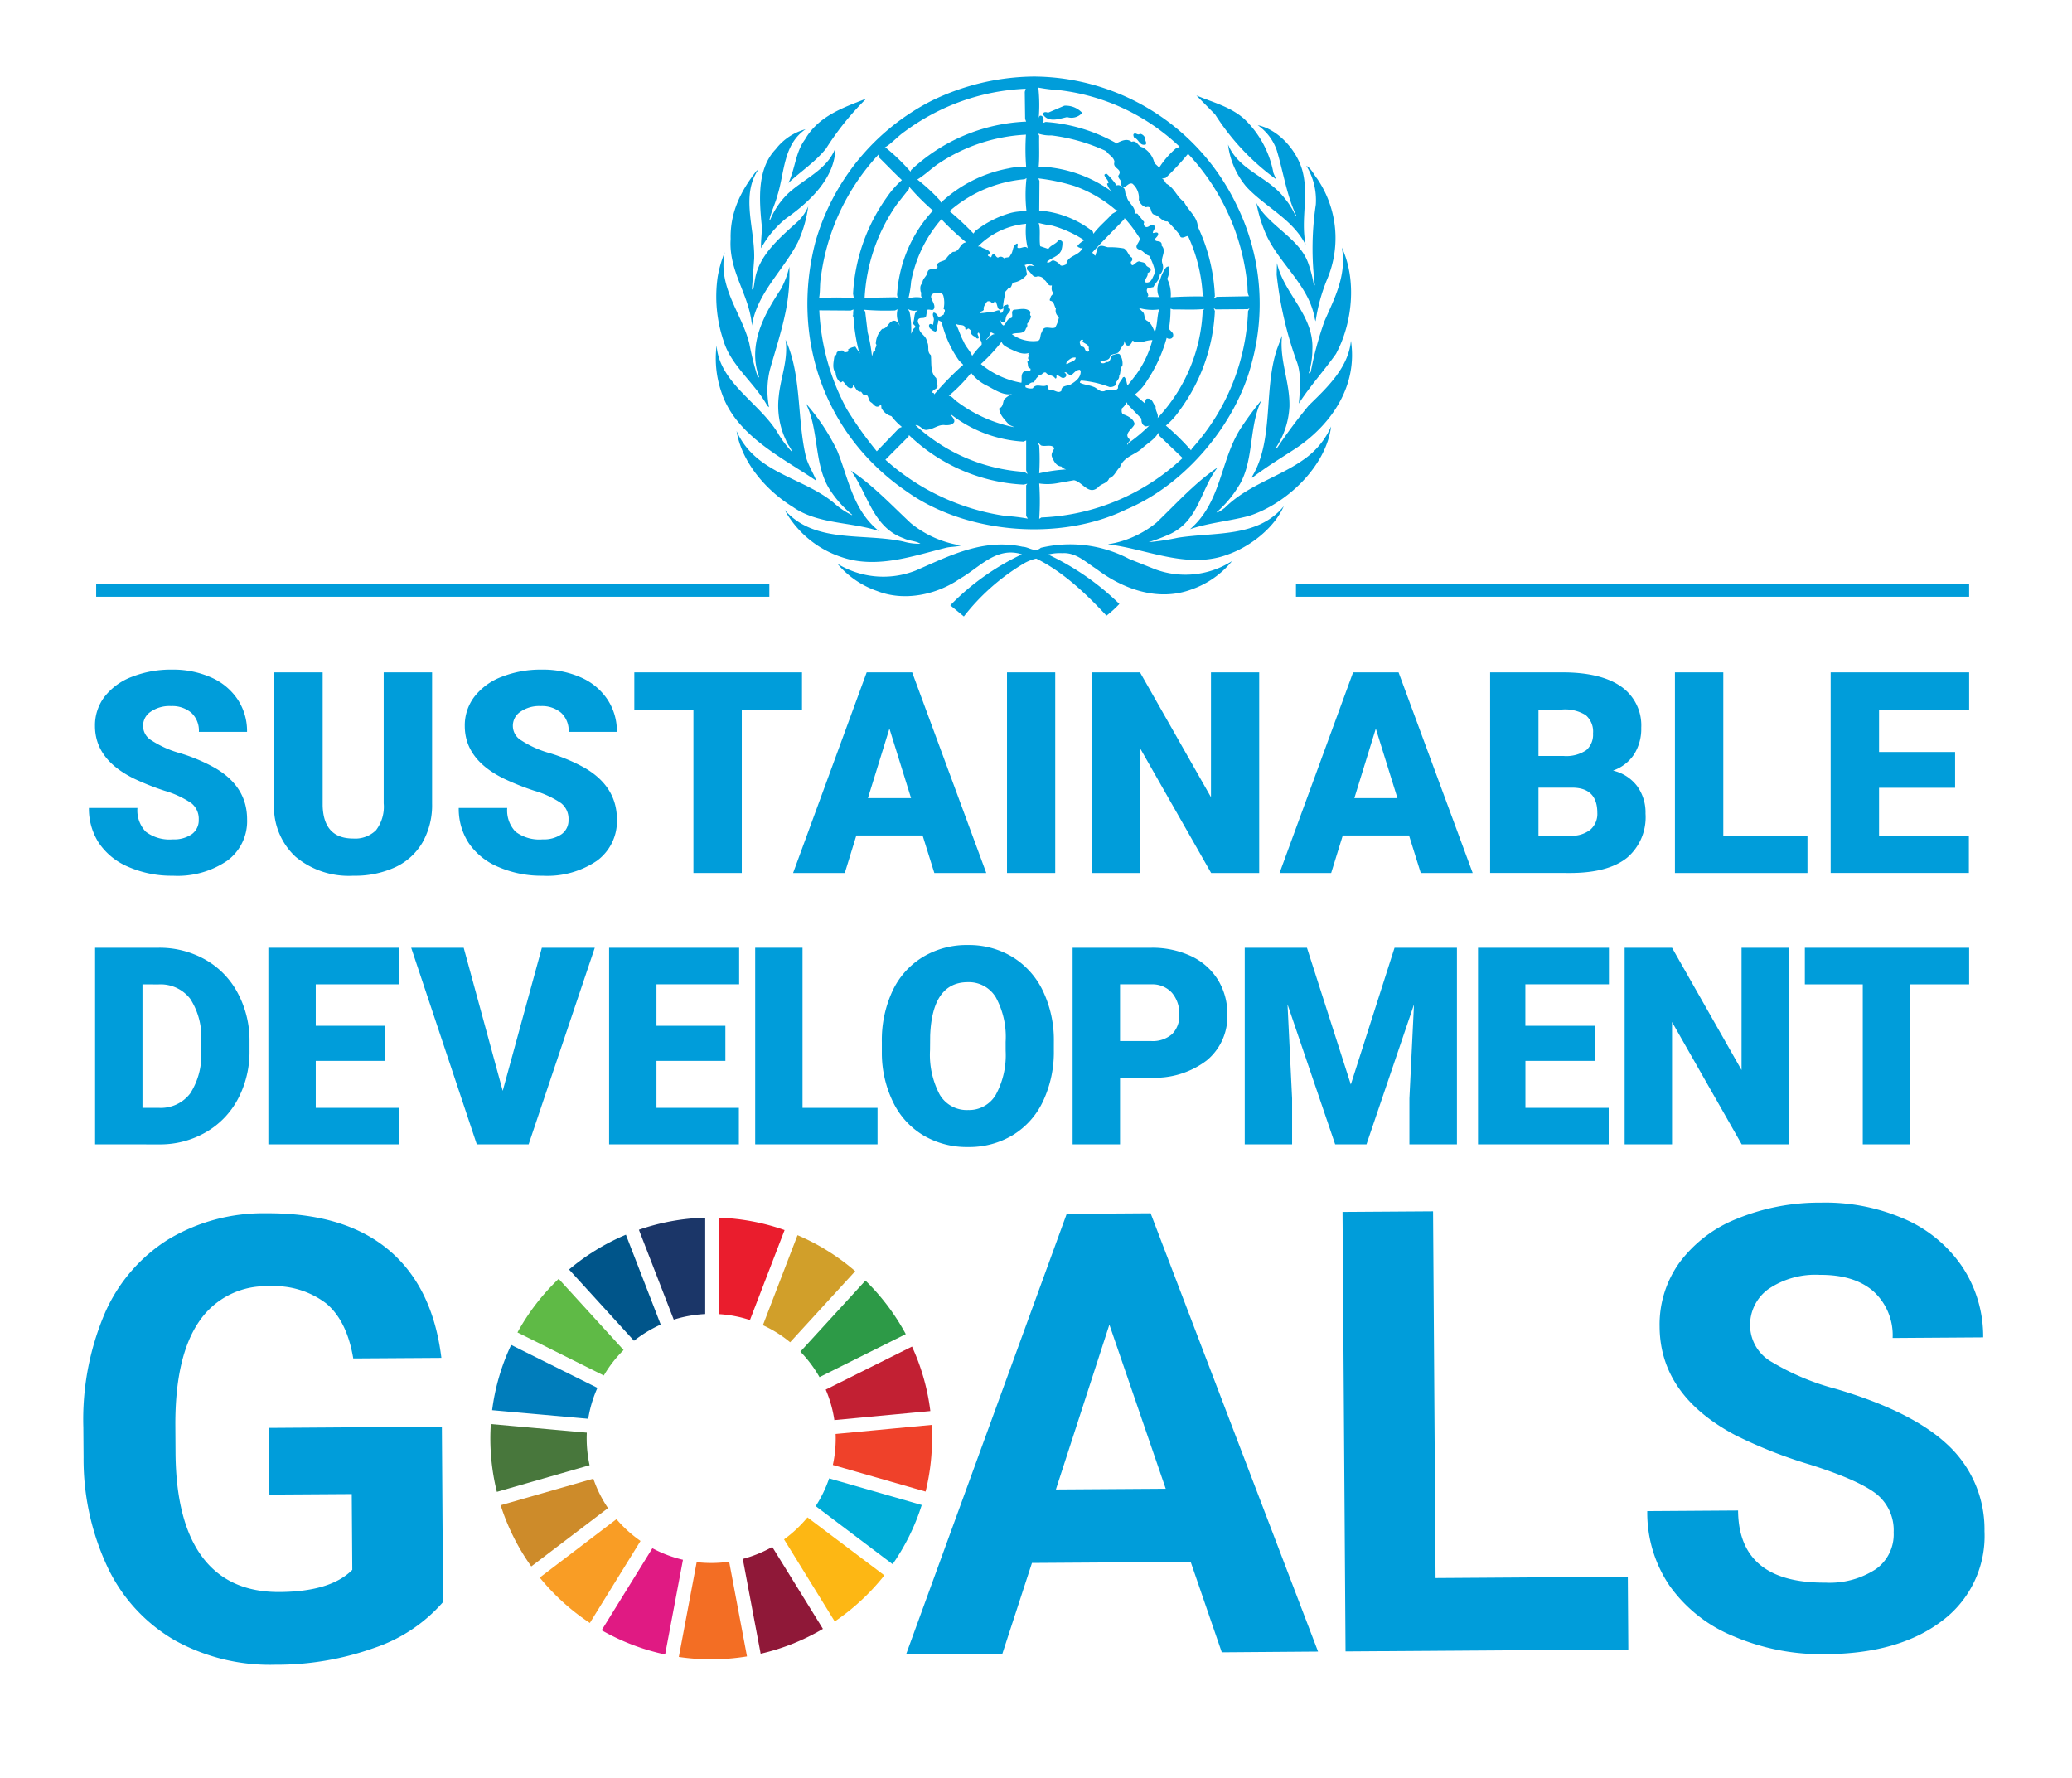 <svg xmlns="http://www.w3.org/2000/svg" xmlns:xlink="http://www.w3.org/1999/xlink" width="280.167" height="240.333" viewBox="0 0 280.167 240.333">
  <defs>
    <clipPath id="clip-path">
      <rect id="Rectangle_134" data-name="Rectangle 134" width="280.167" height="240.333" fill="none"/>
    </clipPath>
  </defs>
  <g id="Group_439" data-name="Group 439" transform="translate(-1.161 -4.737)">
    <g id="Group_438" data-name="Group 438" transform="translate(1.161 4.737)" clip-path="url(#clip-path)">
      <path id="Path_635" data-name="Path 635" d="M51.694,84.828a21.276,21.276,0,0,1-9.3,6.2,39.175,39.175,0,0,1-13.371,2.276,26.515,26.515,0,0,1-13.55-3.271,22.513,22.513,0,0,1-9.045-9.713,34.321,34.321,0,0,1-3.343-15.04l-.03-4.034a36.556,36.556,0,0,1,2.89-15.427A22.248,22.248,0,0,1,14.53,35.805a24.938,24.938,0,0,1,13.216-3.539q10.574-.072,16.559,4.928t7.162,14.623l-11.917.077q-.849-5.086-3.659-7.436a11.526,11.526,0,0,0-7.711-2.318A10.851,10.851,0,0,0,18.707,46.9q-3.236,4.71-3.212,13.973l.024,3.8q.072,9.349,3.647,14.1t10.44,4.7q6.9-.045,9.814-3l-.072-10.243-11.137.072-.06-9.016,23.382-.161Z" transform="translate(8.215 131.765)" fill="#009dda"/>
      <path id="Path_636" data-name="Path 636" d="M60.2,79.4l-21.463.143-4,12.269-13.02.089L43.437,32.342l11.345-.077,22.643,59.26-13.02.1Zm-18.228-9.79,14.855-.1-7.621-22.19Z" transform="translate(100.8 131.766)" fill="#009dda"/>
      <path id="Path_637" data-name="Path 637" d="M44.206,81.8,70.2,81.624l.068,9.834-38.235.261L31.626,32.3l12.242-.082Z" transform="translate(149.906 131.551)" fill="#009dda"/>
      <path id="Path_638" data-name="Path 638" d="M71.856,76.6a6.257,6.257,0,0,0-2.479-5.3q-2.467-1.841-8.843-3.861a63.131,63.131,0,0,1-10.106-3.986Q40.266,58.044,40.209,48.787a14.319,14.319,0,0,1,2.652-8.61,17.786,17.786,0,0,1,7.752-5.953,29.394,29.394,0,0,1,11.393-2.2,26.79,26.79,0,0,1,11.357,2.229,18.138,18.138,0,0,1,7.782,6.459,17.038,17.038,0,0,1,2.818,9.528l-12.245.083A8,8,0,0,0,69.1,44q-2.583-2.243-7.234-2.211A11.248,11.248,0,0,0,54.9,43.728a5.977,5.977,0,0,0-2.455,5.017,5.724,5.724,0,0,0,2.95,4.833,33.068,33.068,0,0,0,8.616,3.617q10.467,3.075,15.272,7.687a15.545,15.545,0,0,1,4.856,11.56,14.3,14.3,0,0,1-5.756,12.138Q72.586,93,62.71,93.072A30.328,30.328,0,0,1,50.2,90.647a19.728,19.728,0,0,1-8.634-6.817,17.6,17.6,0,0,1-3.027-10.1l12.281-.083q.072,9.832,11.822,9.754a11.383,11.383,0,0,0,6.8-1.823A5.752,5.752,0,0,0,71.856,76.6" transform="translate(184.196 130.57)" fill="#009dda"/>
      <path id="Path_639" data-name="Path 639" d="M24.577,46.821a16.691,16.691,0,0,1,2.675-3.444l-8.777-9.623A29.813,29.813,0,0,0,12.9,41Z" transform="translate(57.069 139.144)" fill="#5fba46"/>
      <path id="Path_640" data-name="Path 640" d="M18.473,44.936a16.565,16.565,0,0,1,3.683,2.306l8.8-9.611a29.961,29.961,0,0,0-7.8-4.868Z" transform="translate(84.684 134.23)" fill="#d19f2a"/>
      <path id="Path_641" data-name="Path 641" d="M31.565,35.29,19.9,41.106a16.621,16.621,0,0,1,1.168,4.123l12.978-1.222a29.6,29.6,0,0,0-2.479-8.718" transform="translate(91.751 146.766)" fill="#c22033"/>
      <path id="Path_642" data-name="Path 642" d="M21.91,46.843l11.661-5.816a30.016,30.016,0,0,0-5.452-7.234l-8.8,9.605a17.023,17.023,0,0,1,2.586,3.444" transform="translate(88.904 139.342)" fill="#2d9a47"/>
      <path id="Path_643" data-name="Path 643" d="M25.314,38.991c0-.256.006-.524.018-.781L12.354,37.048c-.042.644-.066,1.287-.066,1.943a30.039,30.039,0,0,0,.882,7.222l12.537-3.6a16.873,16.873,0,0,1-.393-3.623" transform="translate(54.015 155.483)" fill="#48773c"/>
      <path id="Path_644" data-name="Path 644" d="M22.117,39.165a17.2,17.2,0,0,1-3.164,2.973l6.853,11.1a30.312,30.312,0,0,0,6.71-6.233Z" transform="translate(87.065 165.981)" fill="#fdb714"/>
      <path id="Path_645" data-name="Path 645" d="M20.447,38.9a16.447,16.447,0,0,1-.387,3.581L32.6,46.083a29.741,29.741,0,0,0,.87-7.186c0-.614-.018-1.222-.054-1.829L20.435,38.294c.006.2.012.4.012.6" transform="translate(92.554 155.577)" fill="#ef412a"/>
      <path id="Path_646" data-name="Path 646" d="M23.783,39.206,13.409,47.1a30.067,30.067,0,0,0,6.775,6.138L27.037,42.15a17.175,17.175,0,0,1-3.253-2.944" transform="translate(59.573 166.184)" fill="#f99d25"/>
      <path id="Path_647" data-name="Path 647" d="M25.319,45.239a16.441,16.441,0,0,1,1.245-4.177L14.9,35.252a29.424,29.424,0,0,0-2.574,8.825Z" transform="translate(54.218 146.577)" fill="#007dbb"/>
      <path id="Path_648" data-name="Path 648" d="M28.85,50.913,22,39.836a16.913,16.913,0,0,1-3.986,1.621L20.43,54.274a29.579,29.579,0,0,0,8.42-3.361" transform="translate(82.423 169.308)" fill="#8f1838"/>
      <path id="Path_649" data-name="Path 649" d="M21.488,38.28a16.946,16.946,0,0,1-1.817,3.754l10.4,7.848a29.622,29.622,0,0,0,3.939-8Z" transform="translate(90.625 161.592)" fill="#00add8"/>
      <path id="Path_650" data-name="Path 650" d="M23.37,40.171a17.171,17.171,0,0,1-2.431.173,17.763,17.763,0,0,1-1.96-.113L16.565,53.048a29.963,29.963,0,0,0,9.218-.072Z" transform="translate(75.223 170.969)" fill="#f36e24"/>
      <path id="Path_651" data-name="Path 651" d="M17.48,45.4a16.328,16.328,0,0,1,4.165.8l4.684-12.168a29.645,29.645,0,0,0-8.849-1.674Z" transform="translate(79.76 132.271)" fill="#ea1d2d"/>
      <path id="Path_652" data-name="Path 652" d="M25.808,41.426a16.775,16.775,0,0,1-4.135-1.561L14.814,50.954a29.94,29.94,0,0,0,8.581,3.277Z" transform="translate(66.54 169.452)" fill="#e01a83"/>
      <path id="Path_653" data-name="Path 653" d="M20.372,46.154a16.98,16.98,0,0,1,4.255-.757V32.365A29.8,29.8,0,0,0,15.659,34Z" transform="translate(70.73 132.261)" fill="#1b3668"/>
      <path id="Path_654" data-name="Path 654" d="M27.038,42.267a16.572,16.572,0,0,1-1.984-3.98L12.522,41.88a29.823,29.823,0,0,0,4.141,8.271Z" transform="translate(55.175 161.627)" fill="#cd8b2a"/>
      <path id="Path_655" data-name="Path 655" d="M22.857,47.089A17.362,17.362,0,0,1,26.468,44.9l-4.707-12.15a29.834,29.834,0,0,0-7.687,4.707Z" transform="translate(62.871 134.18)" fill="#00558a"/>
      <path id="Path_656" data-name="Path 656" d="M18.028,40.214a2.7,2.7,0,0,0-1.013-2.235,12.849,12.849,0,0,0-3.569-1.657,35.174,35.174,0,0,1-4.177-1.657Q4,32.074,4,27.551a6.379,6.379,0,0,1,1.311-3.98A8.471,8.471,0,0,1,9.03,20.889a14.389,14.389,0,0,1,5.4-.959,12.637,12.637,0,0,1,5.244,1.043,8.29,8.29,0,0,1,3.605,2.973,7.733,7.733,0,0,1,1.281,4.4H18.046a3.288,3.288,0,0,0-1.013-2.574,4,4,0,0,0-2.747-.912,4.461,4.461,0,0,0-2.771.775,2.276,2.276,0,0,0,.107,3.855,13.984,13.984,0,0,0,3.927,1.752,23.679,23.679,0,0,1,4.618,1.949q4.4,2.529,4.4,6.984a6.624,6.624,0,0,1-2.681,5.589A11.941,11.941,0,0,1,14.524,47.8a14.629,14.629,0,0,1-5.971-1.18,9.034,9.034,0,0,1-4.022-3.242,8.471,8.471,0,0,1-1.353-4.743H9.74a4.159,4.159,0,0,0,1.126,3.212,5.315,5.315,0,0,0,3.659,1.037,4.206,4.206,0,0,0,2.562-.7,2.309,2.309,0,0,0,.941-1.966" transform="translate(8.845 70.599)" fill="#009dda"/>
      <path id="Path_657" data-name="Path 657" d="M28.753,19.992V37.749a10.2,10.2,0,0,1-1.287,5.226,8.316,8.316,0,0,1-3.688,3.361,13.025,13.025,0,0,1-5.685,1.156,11.223,11.223,0,0,1-7.806-2.574,9.174,9.174,0,0,1-2.908-7.043V19.992h6.578V38.005q.116,4.46,4.135,4.457a4.011,4.011,0,0,0,3.075-1.12,5.209,5.209,0,0,0,1.043-3.629V19.992Z" transform="translate(29.672 70.907)" fill="#009dda"/>
      <path id="Path_658" data-name="Path 658" d="M26.414,40.214A2.683,2.683,0,0,0,25.4,37.979a12.764,12.764,0,0,0-3.569-1.657,34.626,34.626,0,0,1-4.171-1.657q-5.273-2.592-5.273-7.115a6.384,6.384,0,0,1,1.317-3.98,8.451,8.451,0,0,1,3.712-2.681,14.389,14.389,0,0,1,5.4-.959,12.617,12.617,0,0,1,5.244,1.043,8.29,8.29,0,0,1,3.605,2.973,7.738,7.738,0,0,1,1.287,4.4H26.432a3.288,3.288,0,0,0-1.013-2.574,3.99,3.99,0,0,0-2.747-.912,4.461,4.461,0,0,0-2.771.775,2.276,2.276,0,0,0,.107,3.855,14.067,14.067,0,0,0,3.927,1.752,23.909,23.909,0,0,1,4.624,1.949q4.389,2.529,4.4,6.984a6.629,6.629,0,0,1-2.687,5.589A11.934,11.934,0,0,1,22.916,47.8a14.629,14.629,0,0,1-5.971-1.18,9.052,9.052,0,0,1-4.028-3.242,8.466,8.466,0,0,1-1.347-4.743h6.555a4.159,4.159,0,0,0,1.126,3.212,5.322,5.322,0,0,0,3.665,1.037,4.2,4.2,0,0,0,2.556-.7,2.294,2.294,0,0,0,.941-1.966" transform="translate(50.459 70.599)" fill="#009dda"/>
      <path id="Path_659" data-name="Path 659" d="M38.227,25.04H30.086V47.117H23.547V25.04H15.555V19.992H38.227Z" transform="translate(70.215 70.909)" fill="#009dda"/>
      <path id="Path_660" data-name="Path 660" d="M36.671,42.051H27.709l-1.561,5.071h-6.99l9.951-27.13h6.149l10.023,27.13H38.256ZM29.276,37H35.11L32.184,27.6Z" transform="translate(88.081 70.907)" fill="#009dda"/>
      <rect id="Rectangle_131" data-name="Rectangle 131" width="6.52" height="27.124" transform="translate(136.163 90.902)" fill="#009dda"/>
      <path id="Path_661" data-name="Path 661" d="M48.587,47.117h-6.5L32.472,30.237V47.117H25.933V19.992h6.539l9.595,16.879V19.992h6.52Z" transform="translate(121.677 70.909)" fill="#009dda"/>
      <path id="Path_662" data-name="Path 662" d="M47.709,42.051H38.747L37.18,47.122H30.2l9.945-27.13h6.149l10.023,27.13H49.294ZM40.314,37h5.828L43.216,27.6Z" transform="translate(142.816 70.907)" fill="#009dda"/>
      <path id="Path_663" data-name="Path 663" d="M34.975,47.116V19.992h9.743q5.229,0,7.967,1.919a6.386,6.386,0,0,1,2.723,5.571,6.446,6.446,0,0,1-.965,3.593,5.613,5.613,0,0,1-2.854,2.2,5.7,5.7,0,0,1,3.259,2.092,6.056,6.056,0,0,1,1.138,3.724,7.185,7.185,0,0,1-2.521,5.989q-2.529,2-7.484,2.038ZM41.512,31.3H44.92a4.829,4.829,0,0,0,3.057-.787,2.777,2.777,0,0,0,.912-2.258,2.927,2.927,0,0,0-.989-2.479,5.294,5.294,0,0,0-3.182-.757H41.512Zm0,4.284v6.5H45.8a4.054,4.054,0,0,0,2.717-.81,2.817,2.817,0,0,0,.953-2.282q0-3.388-3.373-3.408Z" transform="translate(166.514 70.907)" fill="#009dda"/>
      <path id="Path_664" data-name="Path 664" d="M45.708,42.088H57.09v5.031H39.169V19.992h6.539Z" transform="translate(187.309 70.908)" fill="#009dda"/>
      <path id="Path_665" data-name="Path 665" d="M59.525,35.6H49.242v6.485H61.389v5.029H42.7V19.992H61.425V25.04H49.242v5.72H59.525Z" transform="translate(204.835 70.909)" fill="#009dda"/>
      <path id="Path_666" data-name="Path 666" d="M3.319,52.817V26.241h8.563a12.547,12.547,0,0,1,6.328,1.6A11.157,11.157,0,0,1,22.6,32.349a13.576,13.576,0,0,1,1.6,6.525V40.1a13.653,13.653,0,0,1-1.543,6.543,11.233,11.233,0,0,1-4.344,4.529,12.3,12.3,0,0,1-6.251,1.651Zm6.406-21.63v16.7h2.223a4.987,4.987,0,0,0,4.237-1.96A9.6,9.6,0,0,0,17.662,40.1v-1.15a9.5,9.5,0,0,0-1.478-5.8,5.055,5.055,0,0,0-4.3-1.954Z" transform="translate(9.54 101.894)" fill="#009dda"/>
      <path id="Path_667" data-name="Path 667" d="M23.066,41.536H13.659v6.351H24.892v4.931H7.251V26.241H24.927v4.944H13.659v5.606h9.407Z" transform="translate(29.036 101.894)" fill="#009dda"/>
      <path id="Path_668" data-name="Path 668" d="M22.868,45.588,28.16,26.241h7.157L26.372,52.816h-7.01L10.492,26.241h7.1Z" transform="translate(45.108 101.894)" fill="#009dda"/>
      <path id="Path_669" data-name="Path 669" d="M30.706,41.536H21.388v6.351H32.531v4.931H14.983V26.241H32.567v4.944H21.388v5.606h9.317Z" transform="translate(67.378 101.894)" fill="#009dda"/>
      <path id="Path_670" data-name="Path 670" d="M24.7,47.89H34.842v4.928H18.3V26.241H24.7Z" transform="translate(83.814 101.893)" fill="#009dda"/>
      <path id="Path_671" data-name="Path 671" d="M44.429,40.385a15.623,15.623,0,0,1-1.448,6.882,10.64,10.64,0,0,1-4.094,4.606,11.417,11.417,0,0,1-6.054,1.615,11.564,11.564,0,0,1-6.024-1.561,10.587,10.587,0,0,1-4.094-4.463A15.135,15.135,0,0,1,21.172,40.8v-1.5a15.741,15.741,0,0,1,1.43-6.888,10.612,10.612,0,0,1,4.112-4.612A11.461,11.461,0,0,1,32.8,26.179a11.362,11.362,0,0,1,6.024,1.609,10.869,10.869,0,0,1,4.117,4.576,15.38,15.38,0,0,1,1.49,6.8ZM37.91,39.27a11.163,11.163,0,0,0-1.323-6.012A4.251,4.251,0,0,0,32.8,31.2q-4.818,0-5.095,7.228l-.018,1.954a11.5,11.5,0,0,0,1.3,6.006,4.231,4.231,0,0,0,3.849,2.1,4.181,4.181,0,0,0,3.742-2.062,11.192,11.192,0,0,0,1.335-5.935Z" transform="translate(98.068 101.587)" fill="#009dda"/>
      <path id="Path_672" data-name="Path 672" d="M31.913,43.8v9.016H25.5V26.241H36.108a12.39,12.39,0,0,1,5.393,1.12,8.527,8.527,0,0,1,3.635,3.194,8.731,8.731,0,0,1,1.287,4.7,7.693,7.693,0,0,1-2.783,6.215A11.539,11.539,0,0,1,36,43.8Zm0-4.946h4.195a3.959,3.959,0,0,0,2.842-.936,3.458,3.458,0,0,0,.971-2.628,4.275,4.275,0,0,0-1-2.973,3.557,3.557,0,0,0-2.735-1.132H31.913Z" transform="translate(119.534 101.894)" fill="#009dda"/>
      <path id="Path_673" data-name="Path 673" d="M37.82,26.241l5.932,18.49,5.913-18.49H58.1V52.818H51.674V46.611l.62-12.7L45.869,52.818H41.635L35.192,33.89l.62,12.721v6.207H29.407V26.241Z" transform="translate(138.901 101.894)" fill="#009dda"/>
      <path id="Path_674" data-name="Path 674" d="M50.543,41.536H41.109v6.351h11.26v4.931H34.7V26.241H52.4v4.944h-11.3v5.606h9.434Z" transform="translate(165.153 101.894)" fill="#009dda"/>
      <path id="Path_675" data-name="Path 675" d="M60.224,52.818h-6.37L44.436,36.282V52.818H38.027V26.241h6.408l9.4,16.536V26.241h6.389Z" transform="translate(181.65 101.893)" fill="#009dda"/>
      <path id="Path_676" data-name="Path 676" d="M64.332,31.188H56.354v21.63H49.948V31.188H42.117V26.241H64.332Z" transform="translate(201.928 101.893)" fill="#009dda"/>
      <path id="Path_677" data-name="Path 677" d="M77.529,23.862a30.209,30.209,0,0,1,2.014,21.4c-2.092,8.14-8.944,16.381-16.917,19.723-8.98,4.4-21.738,3.307-29.746-2.431C21.755,54.931,17.2,41.791,20.569,28.825A30.952,30.952,0,0,1,36.247,9.763,32.188,32.188,0,0,1,50.095,6.474,30.615,30.615,0,0,1,77.529,23.862M50.709,7.97a21.841,21.841,0,0,1,.048,4.2.694.694,0,0,1,.131-.369c.215-.119.4.066.489.22.018.209.107.572-.077.7.185.03.274-.107.441-.107a22.657,22.657,0,0,1,9.605,2.926V15.46c.6-.292,1.359-.673,1.966-.155.727-.274.87.626,1.46.733a3.2,3.2,0,0,1,1.615,2.056c.137.274.566.471.626.757a11.61,11.61,0,0,1,2.294-2.658l.518-.22A28.426,28.426,0,0,0,53.676,8.333a23.891,23.891,0,0,1-2.967-.363M49,8.125a29.56,29.56,0,0,0-16.381,5.8c-.93.638-1.752,1.615-2.693,2.157h.137a26.6,26.6,0,0,1,3.361,3.248l.077-.215a24.174,24.174,0,0,1,15.558-6.549l-.137-.363-.048-3.653Zm5.22,2.294-2.193.941c-.179-.072-.53-.161-.655.077-.089.077,0,.185.036.262.8,1.037,2.2.453,3.206.256a1.921,1.921,0,0,0,1.978-.518V11.33a3.048,3.048,0,0,0-2.372-.912m-3.545,3.76.149.292c-.03,1.412.06,2.92-.072,4.243a4.792,4.792,0,0,1,1.746.066A17.827,17.827,0,0,1,60.7,22.068a2.189,2.189,0,0,1-.7-1.1.177.177,0,0,1,.185-.06c.03-.471-.477-.715-.548-1.138a.3.3,0,0,1,.334-.137A9.947,9.947,0,0,1,61.3,21.2c.334-.137.608.077.852.256.441.262.167.822.5,1.126.06.9,1.156,1.4,1.1,2.3.018.215.274.048.369.155l.912,1.126a.452.452,0,0,0,.149.62c.411.185.638-.334,1.049-.256.6.334-.089.727-.03,1.1.232.012.518-.185.7.042.077.34-.274.554-.411.763,0,.334.274.262.518.334a.422.422,0,0,1,.363.554c.763.787-.226,1.639.137,2.479a1.444,1.444,0,0,1-.393,1.49c.012.673-.6,1.084-.84,1.645l-.775.155c-.411.411.352.912-.06,1.174l1.7.03-.185-.185a2.531,2.531,0,0,1,.226-2.163A4.9,4.9,0,0,1,68,32.263c.107-.03.3-.226.393,0a2.993,2.993,0,0,1-.256,1.567,4.722,4.722,0,0,1,.471,2.485c1.508-.1,2.985-.125,4.463-.107l-.143-.292a21.827,21.827,0,0,0-1.978-7.883c-.316.012-.542.274-.912.185a.3.3,0,0,1-.185-.31,21.27,21.27,0,0,0-1.674-1.853c-.775.077-1.126-.822-1.823-.912-.626-.262-.2-1.263-1.1-1a1.451,1.451,0,0,1-.959-1.013,2.516,2.516,0,0,0-.864-2.169c-.554-.2-.781.536-1.329.411-.3-.149-.167-.542-.256-.8-.107-.226-.363-.393-.322-.7.715-.941-.864-.924-.518-1.853-.089-.667-.775-.93-1.126-1.46A24.74,24.74,0,0,0,52.5,14.435a5.065,5.065,0,0,1-1.823-.256m13.777.03c-.322.3-.6-.274-.888.077a.646.646,0,0,0,.107.441c.644.226.715,1.156,1.537.941.244-.268-.149-.56-.077-.912a.9.9,0,0,0-.679-.548M37.129,18.3c-.941.655-1.811,1.508-2.783,2.092a24.449,24.449,0,0,1,3.075,2.842l.107.292a18.249,18.249,0,0,1,9.129-4.63,8.052,8.052,0,0,1,2.407-.185,29.866,29.866,0,0,1-.03-4.38A23.394,23.394,0,0,0,37.129,18.3M70.951,16.92a35.565,35.565,0,0,1-3.027,3.259l-.518.1c.322.077.411.459.626.685,1.108.6,1.4,1.788,2.378,2.455.542,1.138,1.811,2.026,1.853,3.331a24.259,24.259,0,0,1,2.318,9.457l-.125.179a.658.658,0,0,0,.363-.131l4.386-.077c-.292-.429-.167-1.055-.244-1.567A30.07,30.07,0,0,0,70.951,16.92m-41.86.107A29.978,29.978,0,0,0,21.3,33.652c-.167.912-.06,1.853-.238,2.783a30.958,30.958,0,0,1,4.7,0l-.107-.59A24.725,24.725,0,0,1,30.217,22.8a12.6,12.6,0,0,1,2.044-2.33c-1-.93-2.026-2.008-3.063-3.027Zm20.021,3.182-.262.149A17.752,17.752,0,0,0,38.7,24.672,38.892,38.892,0,0,1,41.937,27.7c.077-.107.155-.215.232-.334a13.87,13.87,0,0,1,4.642-2.407,6.815,6.815,0,0,1,2.3-.256,19.533,19.533,0,0,1,0-4.493m1.6.03.149.334-.03,4.129.4-.077a13.352,13.352,0,0,1,6.835,2.783l.1.322c.691-.959,1.722-1.782,2.532-2.693l.763-.441-.369-.155a17.625,17.625,0,0,0-5.482-3.164,26.662,26.662,0,0,0-4.9-1.037M33.25,21.377l-.036.292-1.645,2.086a24.3,24.3,0,0,0-4.35,12.633l4.171-.072.4.149c-.173-.107-.125-.286-.185-.441a18.312,18.312,0,0,1,4.856-11.429,30.319,30.319,0,0,1-3.212-3.218m29.12,4.237-.077.185c-1.4,1.454-2.938,2.961-4.278,4.457a1.018,1.018,0,0,0,.411.441c.06-.369.256-.685.292-1.067.363-.5.912-.185,1.382-.077a10.638,10.638,0,0,1,2.163.155c.548.274.59.971,1.1,1.245a.428.428,0,0,1-.155.578c.155,1.144.7-.3,1.281-.03.238.1.548.066.727.322.1.471.673.381.7.834-.048.232-.292.292-.441.411.137.459-.471.751-.262,1.239.888.161.918-.858,1.329-1.311a8.406,8.406,0,0,0-.852-2.3c-.506-.107-.81-.7-1.311-.81-.971-.381.149-.983.03-1.567a18.483,18.483,0,0,0-2.038-2.705m-24.77.149a17.936,17.936,0,0,0-4.094,8.432,14.1,14.1,0,0,1-.363,2.27,3.849,3.849,0,0,1,1.9-.077c-.352-.179-.06-.62-.256-.864-.048-.381-.107-.852.256-1.1-.048-.626.626-.947.685-1.508.167-.638.9-.215,1.245-.548.232-.125.03-.334.03-.5.31-.417.781-.4,1.144-.626a3.35,3.35,0,0,1,1.019-1.067c.918.03.93-1.245,1.8-1.275a36.511,36.511,0,0,1-3.367-3.14m13.157.506c.286.864.03,2.145.209,3.146l1.1.369c.322-.536,1.019-.644,1.329-1.144.191-.167.423,0,.572.185a3.033,3.033,0,0,1-.179,1.216c-.411.822-1.388.93-1.931,1.525.346.2.542-.173.834-.244a1.811,1.811,0,0,1,1.019.685c.274.119.53-.048.775-.137.167-1.263,1.752-1.084,2.223-2.27l-.286.107c-.125-.167-.429-.089-.411-.363a3.111,3.111,0,0,1,.912-.733,15.428,15.428,0,0,0-4.338-1.978,14.955,14.955,0,0,1-1.823-.363m-8.193,3.176H42.9c.369.369.959.292,1.233.781.137.274-.256.244-.244.471.077.06.185.077.244.185.292.1.226-.173.34-.292.375-.381.441.363.8.363a.565.565,0,0,1,.8.107c.244-.209.763-.018.84-.411.471-.5.215-1.275.912-1.6.244.137-.018.363.077.578.471.2,1-.393,1.382.077a9.583,9.583,0,0,1-.226-3.319,10.378,10.378,0,0,0-6.5,3.057m7.383,2.532c-.244-.274-.775-.107-1.1,0,.3.3.185.852.363,1.233a2.9,2.9,0,0,1-1.931,1.138c-.2.244-.149.775-.626.733-.149.334-.667.53-.471,1.019a9.265,9.265,0,0,0-.256,1.752c-.9.56-.638-.751-1.1-1.025l-.155.262a.435.435,0,0,1-.423-.185c-.137-.048-.369-.089-.489.03-.2.334-.5.608-.423,1.067-.1.274-.554.185-.489.471a8.769,8.769,0,0,0,1.531-.209c.352.089.644-.173,1-.185a.335.335,0,0,1,.215.363h.119a.61.61,0,0,0,.244-.727c.03-.322.381-.322.59-.411.2.089.077.286.107.441.685.256-.167.763-.256,1.126-.185.286,0,.941-.578.852a.217.217,0,0,1-.155-.262H45.6a.769.769,0,0,0,.411.685c.423-.346.441-.941,1.049-1.019.316-.334-.137-.852.334-1.126.793-.018,1.645-.352,2.264.292-.042.274-.149.393.077.62a2.871,2.871,0,0,1-.548,1.019.526.526,0,0,1-.149.584c-.215.924-1.281.483-1.9.8a4.778,4.778,0,0,0,3.361.912c.655-.03.363-.834.7-1.2.22-1.067,1.192-.334,1.788-.62a4.312,4.312,0,0,0,.512-1.418,1.009,1.009,0,0,1-.411-1.138c-.256-.352-.226-1-.787-1.055-.1-.119-.018-.274.06-.363-.018-.334.316-.441.411-.7-.352-.226-.262-.727-.232-1.019-.59.167-.65-.608-1.09-.775-.113-.352-.489-.411-.793-.471-.733.352-.858-.548-1.4-.763-.066-.167-.185-.411,0-.548.274-.226.638-.03.953-.048ZM36.718,35.731c-1.233.4.2,1.329-.107,2.092-.167.441-.62.03-.941.209l-.125.81c-.179.471-.775.119-1.049.441-.2.3.018.62.185.864-.429.977.959,1.281.941,2.163.429.548-.06,1.341.548,1.823.137,1-.137,2.33.733,3.11l.149.941c.185.655-.775.489-.649,1.067.179-.1.226.155.238.215v-.03a39.881,39.881,0,0,1,3.915-3.992l-.578-.578a15.116,15.116,0,0,1-2.348-5.22l-.441-.226c-.012.483-.244.864-.215,1.353l-.149.185c-.322-.018-.518-.274-.793-.441-.06-.173-.226-.441.03-.584a.493.493,0,0,1,.369.113c.131-.173.072-.411.149-.626.048-.369-.274-.7-.048-1.025.292-.03.507.322.626.518.292.1.518-.149.763-.256,0-.262.363-.608-.03-.763a3.654,3.654,0,0,0-.03-1.794c-.167-.507-.733-.411-1.144-.369m28.495.524c-.119.06-.286.012-.441.03a1.008,1.008,0,0,1,.441-.03m-.941,1.49.471.471c.471.322.155,1,.655,1.275.6.31.8,1,1.067,1.508a1.716,1.716,0,0,0,.137-.441c.209-.834.185-1.782.441-2.6a6.5,6.5,0,0,1-2.771-.209m10.41.209-.256-.179.155.411A24.524,24.524,0,0,1,69.747,51.7a9.793,9.793,0,0,1-1.794,1.966A31.514,31.514,0,0,1,71.35,57l.125-.226a29.345,29.345,0,0,0,7.591-18.585l.185-.363-.232.1Zm-6.1-.1a16.176,16.176,0,0,1-.215,2.735l.507.548a.571.571,0,0,1-.107.7.6.6,0,0,1-.7-.048A19.929,19.929,0,0,1,65.4,47.607a6.6,6.6,0,0,1-1.645,1.859l1.382,1.216c.077-.077.036-.2.048-.3,0-.185.1-.393.322-.363.667-.018.685.7,1.067,1.061-.077.584.423,1.037.256,1.567a22.541,22.541,0,0,0,6.1-14.5l.215-.244c-1.371.137-2.813.048-4.231.06Zm-35.514.042.226.369a11.9,11.9,0,0,1,.215,2.979c.167-.286.215-.685.578-.864.048-.274-.363-.352-.316-.626.286-.566.012-1.478.757-1.722a1.71,1.71,0,0,1-1.46-.137m-7.335.06-.411.155-4.231-.03a31.129,31.129,0,0,0,3.724,13.365,50.548,50.548,0,0,0,4.052,5.691L31.891,54l.369-.155a8.922,8.922,0,0,1-1.418-1.46,2.133,2.133,0,0,1-1.281-.971c-.149-.167-.012-.471-.179-.6l-.185.226c-.53.262-.733-.286-1.1-.512-.471-.262-.244-1.162-.882-1-.244-.012-.322-.286-.471-.441-.6.06-.745-.59-1.067-.912-.06.137,0,.322-.185.411-.608.137-.822-.608-1.233-.912-.1.048-.179.167-.334.137a1.775,1.775,0,0,1-.62-1.281c-.506-.56-.28-1.46-.185-2.145.089-.185.346-.292.3-.518.137-.316.471-.346.793-.363a.828.828,0,0,1,.3.286c.2-.119.638.018.471-.423a2.1,2.1,0,0,1,.989-.369,6.672,6.672,0,0,0,.685.947l-.215-.334a23.908,23.908,0,0,1-.727-4.63c.012-.089-.2-.137-.077-.226l.03.042a5.1,5.1,0,0,1,.048-.852m5.947,0-.334.155A34.231,34.231,0,0,1,27.112,38l.185.262.334,2.795a21.832,21.832,0,0,1,.578,3.182c.167-.226.06-.679.471-.727-.167-.334.322-.626.048-.918a3.054,3.054,0,0,1,.87-2.008c.775-.03.834-1.049,1.609-1.1.4-.012.644.518.81.7a2.909,2.909,0,0,1-.34-2.24m7.83,1.877c.423.787.65,1.686,1.1,2.479.268.7.882,1.251,1.156,1.931a10.85,10.85,0,0,1,1.275-1.49.8.8,0,0,0-.137-.6c-.137-.316-.012-.775-.256-1.049-.393.137.137.536-.03.763a.239.239,0,0,1-.363-.185A.994.994,0,0,1,41.514,41c.292-.179-.077-.256-.155-.411-.149-.072-.167-.06-.286.077-.077,0-.173.018-.232-.03,0-.864-.971-.352-1.335-.8m4.779,1.2a2.249,2.249,0,0,1-.626,1l.048.03c.363-.262.62-.733,1.1-.763ZM56.31,42.28a1.086,1.086,0,0,0,.244.727c.6-.089.334.733.882.655.3-.089.012-.346.107-.542-.1-.459-.536-.506-.84-.781-.03-.089.036-.167.077-.244-.226-.119-.334.018-.471.185m8.616.03c-.441-.03-.977.226-1.359-.077-.131-.119-.226.06-.209.185-.155.226-.3.518-.655.411-.274-.125-.274-.411-.363-.626a1.73,1.73,0,0,1-.077.471,4.972,4.972,0,0,0-.655,1.025c-.322.346-.84.226-1.174.512-.06.733-.864.584-1.323.81-.03.089.077.107.119.179a.58.58,0,0,0,.655-.149c.638.167.507-.638.87-.918.322-.042.626-.316.959-.1a2.155,2.155,0,0,1,.363,1.537c-.363.363-.179.959-.441,1.382.06.506-.548.733-.471,1.233a1.094,1.094,0,0,1-.84.262,14.084,14.084,0,0,0-3.8-.87.264.264,0,0,0-.185.292c.548.286,1.222.3,1.794.542.518.143.87.781,1.525.584.548-.31,1.46.179,1.829-.4-.066-.566.423-.977.667-1.46l.185-.048c.3.322.286.793.423,1.144.423-.459.763-.959,1.144-1.43A13.8,13.8,0,0,0,66.13,42.1a4.767,4.767,0,0,0-1.2.215m-19.181,0a23.312,23.312,0,0,1-2.813,3.027,11.615,11.615,0,0,0,5.476,2.532c.107-.411-.06-.93.149-1.281.155-.334.566-.322.87-.256a.262.262,0,0,0,.185-.4c-.441-.089-.244-.578-.4-.852.018-.155.28-.125.215-.316-.3-.25.155-.524-.107-.781.107-.077.185-.244.334-.244-.953.5-1.99-.107-2.842-.483-.393-.232-.977-.459-1.067-.947m8.843,2.664c-.042.125-.215.334,0,.411.369-.381,1.144-.363,1.174-.912-.536-.077-.8.215-1.174.5m1.722,1.144c-.471,0-.715.363-1.067.655-.423.244-.638-.459-.989-.292.018.077.089.107.149.137a.335.335,0,0,1,0,.441c-.512.471-.757-.226-1.245-.185v.185c.012.107-.03.274-.179.215-.31-.5-.93-.322-1.239-.763-.2-.107-.375.03-.512.155-.107.226-.6-.03-.471.363-.381.137-.429.548-.7.793-.471-.077-.685.459-1.126.441.048.089,0,.244.137.262a1.553,1.553,0,0,0,.882.1c.459-.727,1.216-.119,1.859-.393.393.077.119.5.411.655.62-.2,1.1.53,1.6.077-.03-.721.775-.655,1.216-.84.685-.411,1.466-.959,1.388-1.871Zm-14.694.423a21.967,21.967,0,0,1-3.027,3.1c.477.036.733.548,1.126.781A19.025,19.025,0,0,0,47.5,53.894l-.733-.334c-.548-.626-1.323-1.359-1.353-2.223.548-.185.483-.793.667-1.2a3.057,3.057,0,0,1,1.6-.882c-1.537.638-2.872-.5-4.153-1.1a5.977,5.977,0,0,1-1.907-1.615m21.148,4.249-.107-.286a2.519,2.519,0,0,1-.685.864c.018.244-.072.608.215.775.608.2,1.4.6,1.537,1.311-.244.667-1.519,1.281-.733,2.008.262.369-.363.506-.256.81l.215-.292a21.139,21.139,0,0,0,2.711-2.27h.1c-.179-.06-.411.125-.626.036-.423-.2-.5-.578-.5-1.025Zm-24.479.578-.06-.107.06.185Zm.489.655a.673.673,0,0,1-.363-.471Zm.107.119c.089.369.578.6.441,1.055-.256.411-.793.423-1.222.411-.864-.137-1.508.512-2.324.608-.751.226-1.007-.685-1.692-.608A23.989,23.989,0,0,0,48.82,59.924l.429.286-.185-.512V55.675l-.363.155a17.619,17.619,0,0,1-9.82-3.688M67.012,54.99l-.077-.363c-.423.834-1.371,1.371-2.086,2.008-.989.989-2.6,1.2-3.1,2.634-.536.489-.715,1.251-1.46,1.519-.274.733-1.055.685-1.5,1.222-1.275,1.144-2.1-.733-3.259-.959l-2.324.411a7.419,7.419,0,0,1-2.378.03,35.529,35.529,0,0,1,0,4.779l.292-.185a29.61,29.61,0,0,0,19.1-8.038Zm-33.8-.048-.042.185-3.14,3.152a30.9,30.9,0,0,0,16.232,7.6,25.443,25.443,0,0,1,3.027.363l-.226-.363V61.747l.149-.226-.471.125a24.062,24.062,0,0,1-15.528-6.7M50.6,56.009l.226.34a30.447,30.447,0,0,1,0,3.76,23.965,23.965,0,0,1,3.653-.524,1.23,1.23,0,0,1-.667-.393c-.715-.048-1.049-.793-1.281-1.353-.107-.411.167-.745.334-1.1-.3-.626-1.245-.167-1.794-.393-.155-.125-.256-.31-.471-.34" transform="translate(89.691 3.875)" fill="#009dda"/>
      <path id="Path_678" data-name="Path 678" d="M34.823,10.116a13.467,13.467,0,0,1,3.9,7.258l.363.852A31.953,31.953,0,0,1,30.837,9.46L28.31,6.9c2.223.941,4.612,1.508,6.513,3.212" transform="translate(133.464 6.007)" fill="#009dda"/>
      <path id="Path_679" data-name="Path 679" d="M24.14,13.732c-1.49,1.847-3.4,3.063-5.089,4.648.918-1.889.947-4.141,2.24-5.875,1.841-3.212,5.25-4.338,8.295-5.53a37.77,37.77,0,0,0-5.446,6.757" transform="translate(87.551 6.359)" fill="#009dda"/>
      <path id="Path_680" data-name="Path 680" d="M39.176,14.109c.715,3.2-.316,6.316.334,9.546l-.03.03c-1.734-3.426-5.428-5.041-7.973-7.782a10.88,10.88,0,0,1-2.479-5.708c1.46,3.516,5.387,4.3,7.639,7.246a9.693,9.693,0,0,1,1.49,2.407l.077-.077C36.935,17,36.5,13.882,35.6,10.927a6.931,6.931,0,0,0-2.556-3.349c2.95.608,5.524,3.7,6.132,6.531" transform="translate(137.024 9.349)" fill="#009dda"/>
      <path id="Path_681" data-name="Path 681" d="M24.553,7.67c-3.015,2.074-2.818,5.786-3.778,8.873-.3,1.144-.834,2.193-1.1,3.367l.077.06a10.492,10.492,0,0,1,2.485-3.653c2.145-1.978,5.309-3.212,6.358-6.132-.042,4.058-3.438,7.258-6.68,9.546a13.508,13.508,0,0,0-3.367,4.016c-.072-1.025.155-2.056.077-3.152-.352-3.545-.608-7.6,1.9-10.231A7.57,7.57,0,0,1,24.553,7.67" transform="translate(84.367 9.805)" fill="#009dda"/>
      <path id="Path_682" data-name="Path 682" d="M37.894,10.25A14.265,14.265,0,0,1,39.217,23.9a23.838,23.838,0,0,0-1.537,5.631c-.137-.334-.167-.787-.292-1.168-1.061-4.1-4.946-7.019-6.543-10.887a20.083,20.083,0,0,1-1.174-3.945c1.7,3.152,5.905,4.785,7.049,8.253a15.619,15.619,0,0,1,.727,2.92.115.115,0,0,0,.125-.107,39.851,39.851,0,0,1,.137-10.851A8.947,8.947,0,0,0,36.428,8.5c.685.393.989,1.156,1.466,1.752" transform="translate(140.212 13.911)" fill="#009dda"/>
      <path id="Path_683" data-name="Path 683" d="M21.441,8.6c-2.312,3.516-.393,7.943-.5,11.947l-.3,4.094c.042.03.042.155.149.107.137-.453.167-.941.262-1.412.548-3.307,3.408-5.649,5.923-7.931A6.483,6.483,0,0,0,28.246,13.5a16.887,16.887,0,0,1-1.4,4.833c-1.949,3.8-5.554,6.924-6.209,11.274-.322-4.171-3.17-7.288-2.878-11.721-.089-3.593,1.4-6.531,3.5-9.206.06-.03.1-.1.179-.077" transform="translate(81.037 14.414)" fill="#009dda"/>
      <path id="Path_684" data-name="Path 684" d="M38.14,24.739c-1.6,2.264-3.534,4.386-5.011,6.7.167-1.823.381-4.082-.334-5.816a50.472,50.472,0,0,1-2.664-11.614l.042-1.567c.936,4.183,5.041,7.061,4.785,11.751a10.3,10.3,0,0,1-.477,3.1l.077.077.185-.209a45.914,45.914,0,0,1,1.859-6.87c1.353-3.087,3.027-6.209,2.342-9.939,2.056,4.4,1.43,10.279-.8,14.384" transform="translate(142.493 23.119)" fill="#009dda"/>
      <path id="Path_685" data-name="Path 685" d="M21.9,22.759A38.041,38.041,0,0,0,23.067,27.4c.06.03.107-.03.155-.077-1.567-4.386.685-8.444,2.95-11.87a11.547,11.547,0,0,0,1.144-3.033,25.466,25.466,0,0,1-.548,6.316c-.548,2.622-1.371,5.1-2.086,7.645a11.933,11.933,0,0,0-.107,5.035l-.226-.179c-1.662-3.063-4.946-5.452-5.923-8.8a18.656,18.656,0,0,1-.793-8.658,16.326,16.326,0,0,1,.947-3.319c-.93,4.749,2.264,8.175,3.319,12.3" transform="translate(79.411 23.64)" fill="#009dda"/>
      <path id="Path_686" data-name="Path 686" d="M34.615,22.03a10.984,10.984,0,0,1-1.859,5.53h.179a69.7,69.7,0,0,1,4.314-5.786c2.646-2.556,5.339-5.172,5.691-8.724.9,5.923-2.419,11.113-7.335,14.462-2.026,1.329-4.082,2.556-6.03,4.064V31.4c2.985-4.964,1.525-11.769,3.361-17.221l.685-1.823c-.381,3.4,1.1,6.269,1,9.677" transform="translate(139.731 33.027)" fill="#009dda"/>
      <path id="Path_687" data-name="Path 687" d="M29.573,28.307c.322,1.126.977,2.127,1.4,3.212-4.535-3.093-10.72-6.03-12.728-11.691a14.063,14.063,0,0,1-.757-6.608c.363,5.041,5.78,7.7,8.295,11.87a13.67,13.67,0,0,0,1.9,2.515c-.119-.53-.62-.989-.8-1.537a10.845,10.845,0,0,1-.989-5.953c.244-2.568,1.323-4.958.912-7.669,2.211,4.761,1.537,10.7,2.771,15.862" transform="translate(79.406 33.483)" fill="#009dda"/>
      <path id="Path_688" data-name="Path 688" d="M34.844,25.294a15,15,0,0,1-3.1,3.724c.4-.012.745-.363,1.1-.59,3.271-3.259,7.538-4.171,11.065-6.823a10.673,10.673,0,0,0,3.337-4.2c-.673,5.4-6.042,10.475-11.113,12.09-2.616.7-5.422.924-7.961,1.794,4.308-3.7,4.064-9.421,6.942-13.777a44.219,44.219,0,0,1,2.741-3.7c-1.752,3.516-1,8.068-3,11.483" transform="translate(132.74 40.257)" fill="#009dda"/>
      <path id="Path_689" data-name="Path 689" d="M31.5,20.317c1.519,3.748,2.1,7.979,5.613,10.809-3.8-1.251-8.265-.9-11.614-3.242-3.665-2.252-6.942-6.078-7.627-10.279,2.532,5.726,8.861,6.2,13.109,9.683a10.43,10.43,0,0,0,2.485,1.692l.042-.048a14.422,14.422,0,0,1-2.783-3.027c-2.485-3.456-1.615-8.3-3.474-12.013A27.864,27.864,0,0,1,31.5,20.317" transform="translate(81.724 40.663)" fill="#009dda"/>
      <path id="Path_690" data-name="Path 690" d="M34.821,24.264a23.971,23.971,0,0,1-3.063,1.174,32.146,32.146,0,0,0,3.974-.6c5.023-.787,10.779.018,14.3-4.261-1.311,2.985-4.582,5.482-7.562,6.531-5.136,1.931-10.3-.441-15.213-1.233l-.941-.125v-.03a13.748,13.748,0,0,0,6.5-2.92c2.753-2.646,5.2-5.375,8.265-7.46-2.27,2.908-2.515,7.049-6.257,8.92" transform="translate(123.556 47.859)" fill="#009dda"/>
      <path id="Path_691" data-name="Path 691" d="M36.033,22.54a14.17,14.17,0,0,0,6.757,3c-.59.215-1.371.155-2.008.316-4.433,1.1-9.361,2.884-14.069,1.281a13.651,13.651,0,0,1-7.746-6.394c4.052,4.612,10.672,3.075,16.077,4.278a7.614,7.614,0,0,0,2.27.292c-.644-.411-1.537-.369-2.24-.733-4.231-1.49-4.856-6.072-7.156-9.165,2.938,1.949,5.4,4.582,8.116,7.127" transform="translate(87.134 48.201)" fill="#009dda"/>
      <path id="Path_692" data-name="Path 692" d="M63.167,20.484A11.733,11.733,0,0,0,73.53,19.358a12.293,12.293,0,0,1-5.476,3.837c-4.57,1.7-9.331-.077-12.895-2.789-1.448-.912-2.723-2.235-4.6-2.115a6.546,6.546,0,0,0-1.9.185,35.236,35.236,0,0,1,9.635,6.68,14.8,14.8,0,0,1-1.746,1.585c-2.836-3.057-5.989-6-9.5-7.717a6.143,6.143,0,0,0-1.96.834,29.317,29.317,0,0,0-7.824,6.99L35.429,25.34a33.414,33.414,0,0,1,9.683-6.894c-3.474-1.1-5.738,1.811-8.372,3.289-3.075,2.145-7.49,3.146-11.208,1.674a12.256,12.256,0,0,1-5.369-3.688,11.908,11.908,0,0,0,10.595.918c4.457-1.937,9.087-4.386,14.456-3.212.84.012,1.662.852,2.455.137a17.142,17.142,0,0,1,11.947,1.508Z" transform="translate(93.065 56.495)" fill="#009dda"/>
      <rect id="Rectangle_132" data-name="Rectangle 132" width="91.024" height="1.771" transform="translate(13.004 78.91)" fill="#009dda"/>
      <rect id="Rectangle_133" data-name="Rectangle 133" width="91.024" height="1.771" transform="translate(175.235 78.91)" fill="#009dda"/>
    </g>
  </g>
</svg>
